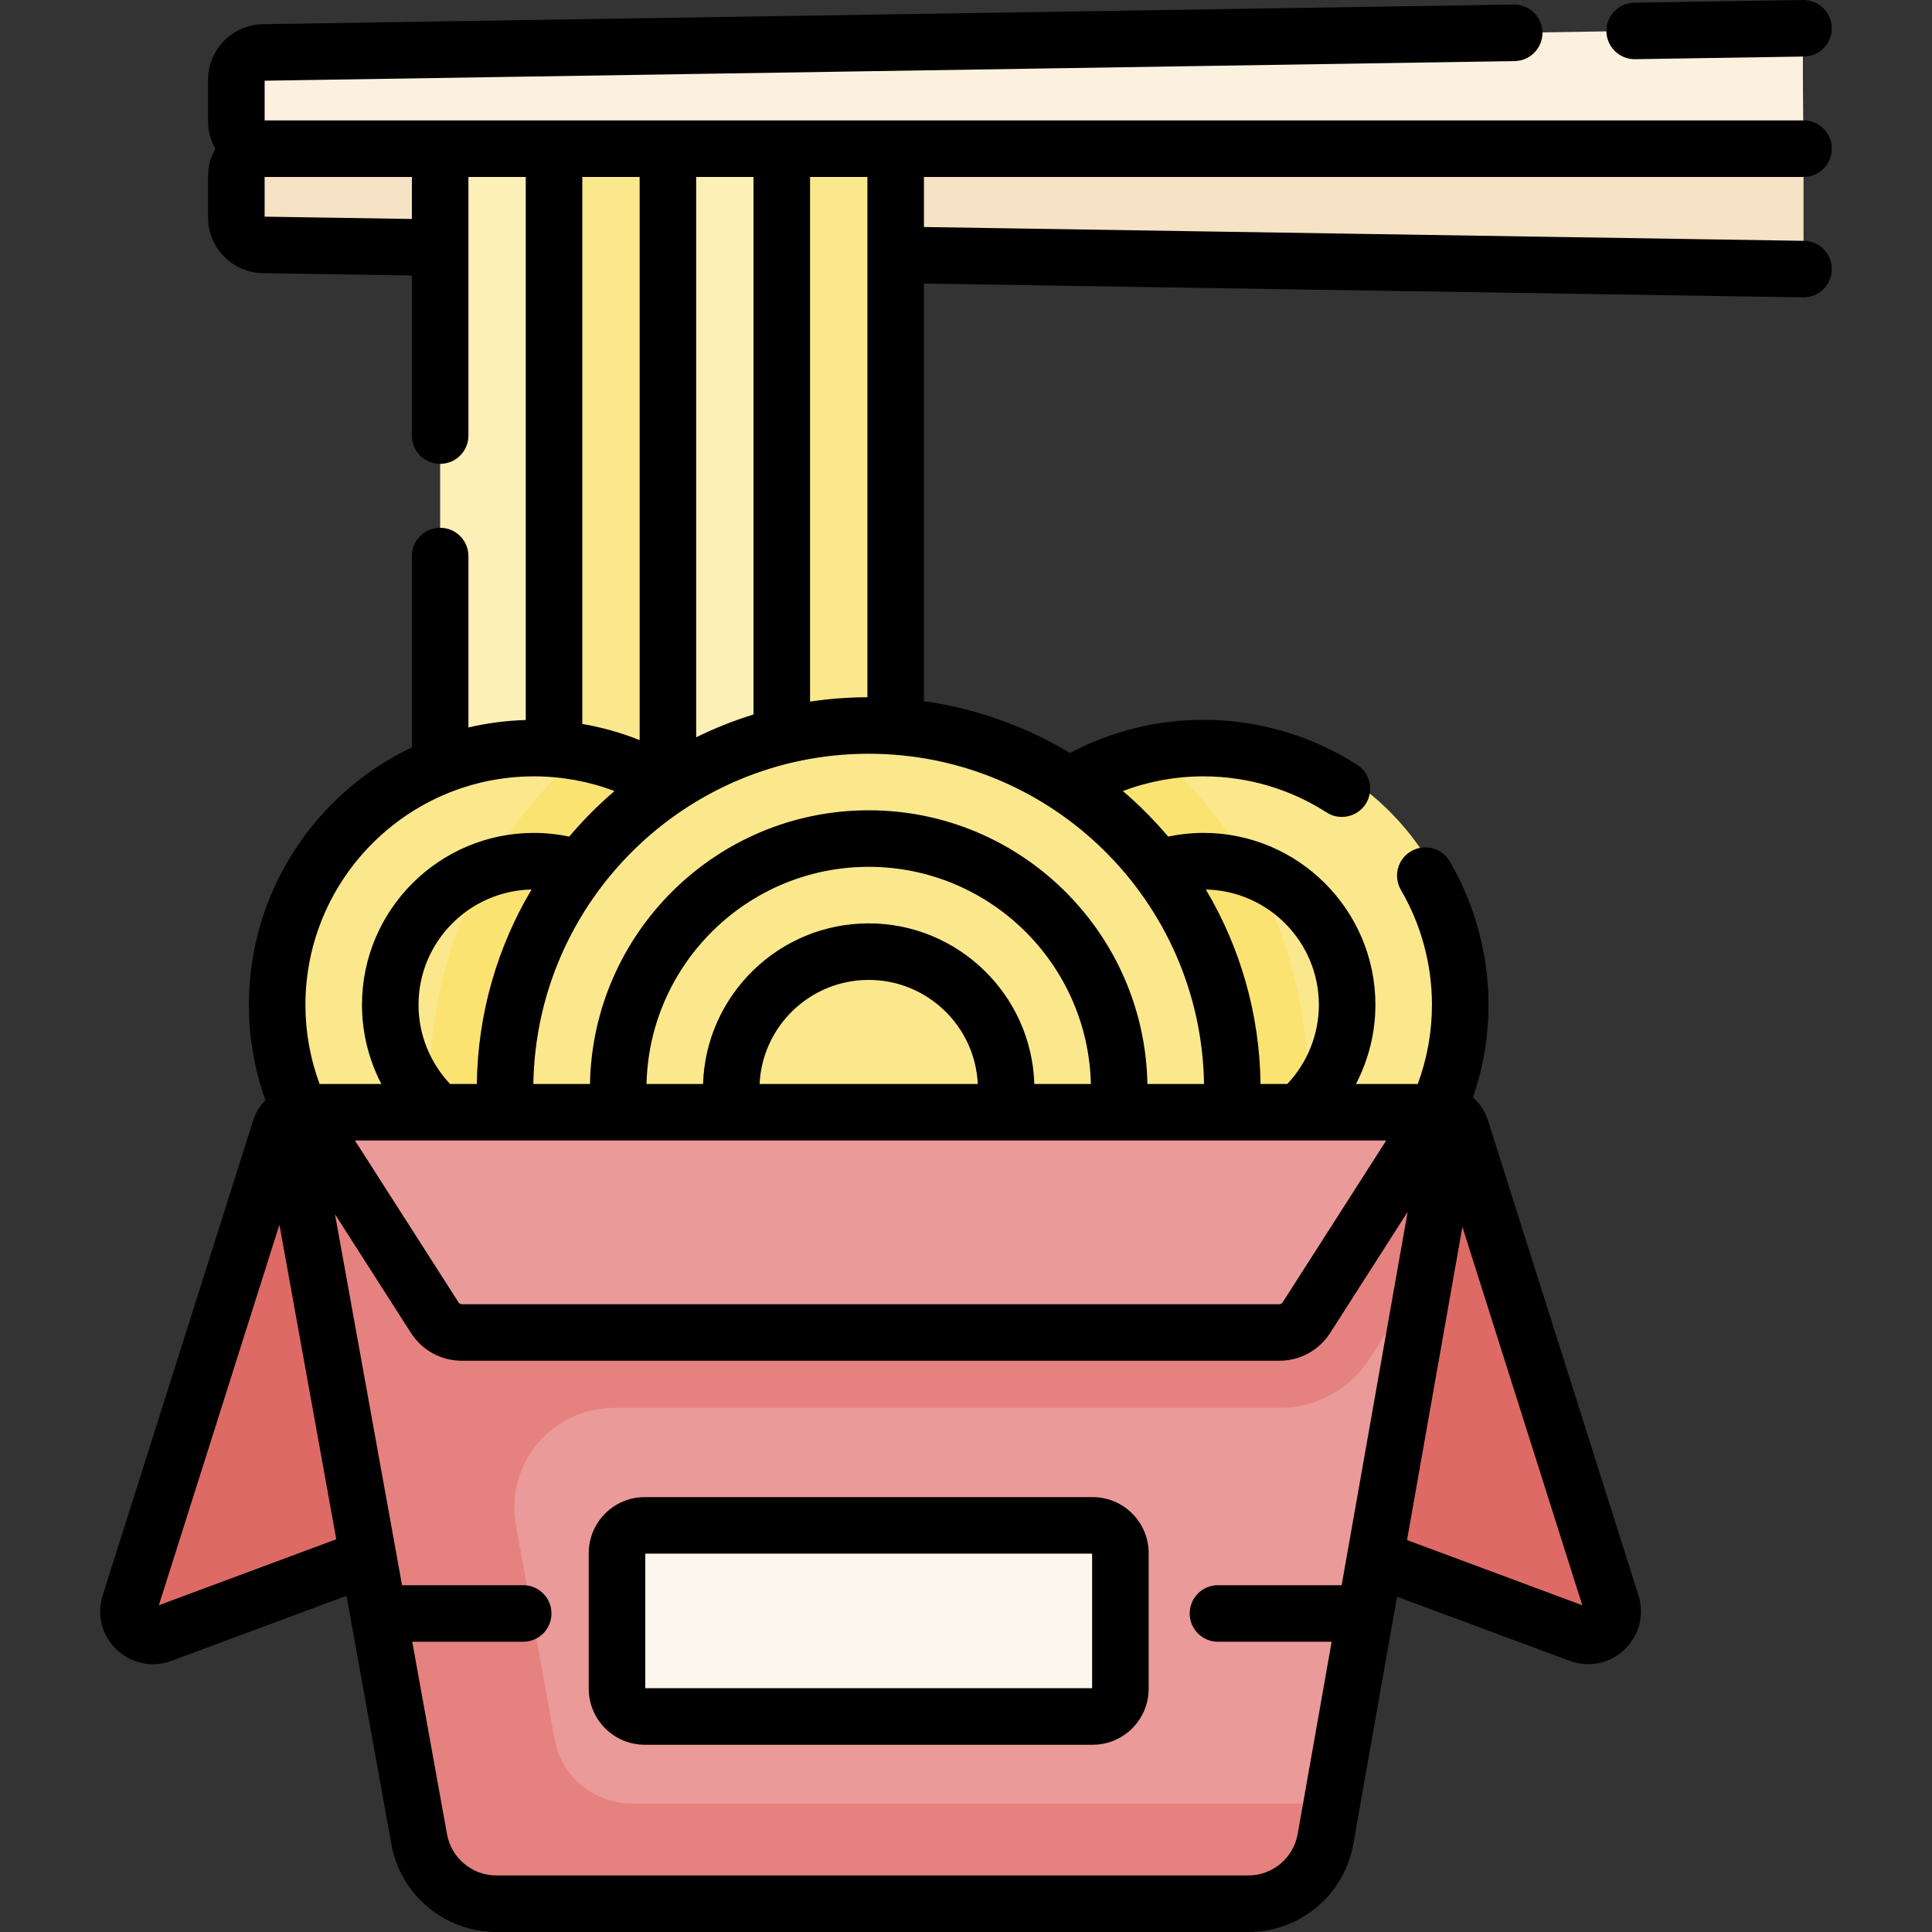 <svg id="Capa_1" enable-background="new 0 0 512.555 512.555" height="512" viewBox="0 0 512.555 512.555" width="512" xmlns="http://www.w3.org/2000/svg"><rect x="0" y="0" width="512.555" height="512.555" fill="#333333" stroke="none"/><g><g><g><path d="m470.888 71.273-401.078-6.298c-3.941-.062-7.104-3.275-7.104-7.216v-11.096c0-3.986 3.231-7.217 7.217-7.217h401.189c4.067 0 7.363 3.297 7.363 7.363v16.994c.001 4.172-3.416 7.535-7.587 7.47z" fill="#f6e2c4"/></g><g><g id="XMLID_206_"><g><path d="m207.411 23.477h30.21v255.93h-30.21z" fill="#fbe88c"/><path d="m146.981 23.477h30.22v255.93h-30.22z" fill="#fbe88c"/><g fill="#fcf0b6"><path d="m177.201 23.477h30.21v255.93h-30.21z"/><path d="m116.771 23.477h30.21v255.93h-30.21z"/></g></g></g></g><circle cx="319.126" cy="264.811" fill="#fbe88c" r="70.053"/><circle cx="141.166" cy="267.021" fill="#fbe88c" r="70.053"/><g fill="#fbe372"><path d="m302.912 196.638c-30.869 7.317-53.838 35.066-53.838 68.172 0 38.689 31.364 70.053 70.053 70.053 6.588 0 12.956-.929 19.001-2.63 5.675-13.7 8.816-28.707 8.816-44.435-.001-36.862-17.222-69.802-44.032-91.16z"/><path d="m113.984 287.799c0 16.769 3.568 32.719 9.976 47.138 5.506 1.391 11.268 2.136 17.206 2.136 38.689 0 70.053-31.364 70.053-70.052 0-33.682-23.775-61.802-55.455-68.519-25.521 21.384-41.78 53.475-41.78 89.297z"/><path d="m173.207 301.184c0-49.091 30.197-91.136 73.014-108.589-5.124-.841-10.395-1.275-15.757-1.275-53.284 0-96.479 43.195-96.479 96.479 0 44.215 29.744 81.481 70.314 92.886-19.297-20.893-31.092-48.818-31.092-79.501z"/></g><path d="m364.991 413.497 54.05 20.09c5.09 1.89 10.13-2.9 8.49-8.08l-39.9-125.91c-.4-1.26-1.16-2.34-2.16-3.12-1.11-.89-2.52-1.4-4.01-1.4h-301c-1.43 0-2.78.47-3.87 1.29-1.07.79-1.88 1.91-2.3 3.23l-39.9 125.91c-1.64 5.18 3.4 9.97 8.5 8.08l54.04-20.09 136.464-48.955z" fill="#de6a66"/><g><circle cx="230.463" cy="287.799" fill="#fbe88c" r="96.479"/><path d="m381.461 295.077h-301c-1.43 0-2.78.47-3.87 1.29l.13.71 15.562 86.128 22.448-3.328 9.771 91.843-15.866 1.971 2.575 14.245c1.8 9.91 10.42 17.12 20.49 17.12h199.46c10.1 0 18.74-7.25 20.5-17.2l9.246-52.306-5.045-2.916 1.099-9.228 6.598-2.856 1.252-7.084 20.39-115.39.27-1.6c-1.11-.889-2.52-1.399-4.01-1.399z" fill="#ea9a98"/><path d="m381.461 295.077h-264.39-36.61c-1.43 0-2.78.47-3.87 1.29l.13.71 7.365 40.76 14.948 82.715 4.328 2.691 1.303 9.618-2.921 2.689 9.467 52.387c1.8 9.91 10.42 17.12 20.49 17.12h199.46c10.1 0 18.74-7.25 20.5-17.2l1.655-9.365h-185.704c-10.07 0-18.69-7.21-20.49-17.12l-10.252-56.722c-2.932-16.225 9.535-31.148 26.023-31.148h176.509c9.777 0 18.762-4.917 24.033-13.153l14.866-23.232 6.899-39.041.27-1.6c-1.109-.889-2.519-1.399-4.009-1.399z" fill="#e5827f"/><path d="m381.462 295.074-34.873 54.495c-1.568 2.451-4.277 3.934-7.187 3.934h-216.877c-2.91 0-5.619-1.483-7.187-3.934l-34.873-54.495z" fill="#ea9a98"/><path d="m289.877 455.38h-118.827c-4.063 0-7.357-3.294-7.357-7.357v-35.983c0-4.063 3.294-7.357 7.357-7.357h118.827c4.063 0 7.357 3.294 7.357 7.357v35.983c.001 4.063-3.293 7.357-7.357 7.357z" fill="#fcf6ed"/></g><g><path d="m473.817 39.446h-403.894c-3.986 0-7.217-3.231-7.217-7.217v-11.096c0-3.942 3.163-7.154 7.104-7.216l403.849-6.341c2.59-.041 4.703 2.059 4.671 4.649-.078 6.331.017 16.627.086 22.577.03 2.56-2.038 4.644-4.599 4.644z" fill="#fcf1de"/></g></g><g><path d="m289.877 397.182h-118.827c-8.192 0-14.857 6.665-14.857 14.857v35.983c0 8.192 6.665 14.857 14.857 14.857h118.828c8.192 0 14.857-6.665 14.857-14.857v-35.983c0-8.192-6.665-14.857-14.858-14.857zm-.142 50.698h-118.543v-35.698h118.542v35.698z"/><path d="m478.593 63.893-233.473-3.666v-13.282h233.355c4.142 0 7.5-3.358 7.5-7.5s-3.358-7.5-7.5-7.5h-408.269v-10.534l331.625-5.207c4.142-.065 7.446-3.475 7.381-7.617s-3.493-7.404-7.617-7.381l-331.903 5.211c-7.987.125-14.486 6.727-14.486 14.716v11.096c0 2.623.698 5.082 1.905 7.217-1.208 2.135-1.905 4.594-1.905 7.217v11.096c0 7.988 6.499 14.59 14.486 14.715l39.58.621v42.467c0 4.142 3.358 7.5 7.5 7.5s7.5-3.358 7.5-7.5v-68.617h15.212v144.076c-5.22.148-10.306.825-15.212 1.984v-45.481c0-4.142-3.358-7.5-7.5-7.5s-7.5 3.358-7.5 7.5v50.741c-25.54 12.154-43.24 38.207-43.24 68.323 0 8.703 1.48 17.169 4.363 25.264-1.454 1.513-2.584 3.366-3.252 5.474l-39.897 125.911c-1.633 5.151-.216 10.666 3.697 14.392 2.667 2.54 6.108 3.881 9.633 3.881 1.646 0 3.311-.292 4.923-.892l46.425-17.255 11.91 65.909c2.438 13.491 14.158 23.283 27.868 23.283h199.455c13.763 0 25.491-9.837 27.887-23.391l11.589-65.567 45.795 17.021c5.065 1.883 10.643.738 14.556-2.989 3.913-3.726 5.33-9.241 3.698-14.392l-39.897-125.911c-.78-2.461-2.189-4.576-4.011-6.205 2.719-7.874 4.122-16.091 4.122-24.533 0-13.373-3.557-26.534-10.285-38.062-2.088-3.577-6.681-4.785-10.258-2.696-3.577 2.088-4.785 6.681-2.697 10.258 5.391 9.235 8.24 19.782 8.24 30.5 0 7.24-1.279 14.275-3.767 20.985h-16.389c3.342-6.424 5.155-13.609 5.155-20.985 0-25.156-20.466-45.623-45.622-45.623-3.156 0-6.289.331-9.364.979-3.672-4.347-7.693-8.39-12.021-12.085 6.795-2.561 14.034-3.894 21.385-3.894 11.617 0 22.919 3.312 32.683 9.578 1.254.805 2.657 1.189 4.044 1.189 2.469 0 4.886-1.218 6.319-3.45 2.237-3.486 1.225-8.125-2.261-10.363-12.186-7.82-26.289-11.954-40.784-11.954-12.393 0-24.535 3.034-35.403 8.799-11.638-6.995-24.749-11.774-38.749-13.758v-110.777l233.238 3.662c.04 0 .08.001.12.001 4.087 0 7.432-3.281 7.497-7.382.062-4.142-3.242-7.552-7.384-7.617zm-159.168 223.681h-15.018c-.738-40.158-33.613-72.605-73.944-72.605s-73.206 32.447-73.944 72.605h-15.017c.738-48.431 40.358-87.605 88.962-87.605 48.603 0 88.223 39.174 88.961 87.605zm48.333 15-27.486 42.952c-.19.298-.516.477-.87.477h-216.877c-.354 0-.68-.178-.87-.476l-27.486-42.952h273.589zm-256.725-35.985c0-16.672 13.395-30.266 29.987-30.606-9.008 15.154-14.273 32.777-14.519 51.591h-7.099c-5.343-5.667-8.369-13.172-8.369-20.985zm163.374 20.985c-.73-23.615-20.155-42.605-43.944-42.605s-43.214 18.99-43.944 42.605h-15c.735-31.887 26.884-57.605 58.944-57.605s58.209 25.718 58.944 57.605zm-15 0h-57.888c.72-15.344 13.426-27.605 28.944-27.605s28.224 12.261 28.944 27.605zm-74.711-91.973v-148.656h15.212v142.608c-5.26 1.621-10.342 3.65-15.212 6.048zm30.212-9.468v-139.188h15.212v138.028c-5.167.018-10.246.412-15.212 1.16zm-105.636-128.04-39.066-.613v-10.535h39.066zm60.424-11.148v149.405c-4.903-1.958-10.001-3.396-15.212-4.29v-145.115zm-28.041 159.021c7.351 0 14.588 1.334 21.383 3.895-4.327 3.694-8.347 7.737-12.019 12.084-3.076-.648-6.208-.979-9.365-.979-25.156 0-45.622 20.466-45.622 45.623 0 7.374 1.805 14.561 5.144 20.985h-16.385c-2.487-6.708-3.759-13.744-3.759-20.985.001-33.427 27.196-60.623 60.623-60.623zm-99.505 219.895 31.985-100.941 15.079 83.448zm302.122 60.693c-1.126 6.375-6.642 11.001-13.115 11.001h-199.455c-6.448 0-11.96-4.605-13.107-10.951l-9.226-51.054h29.435c4.142 0 7.5-3.358 7.5-7.5s-3.358-7.5-7.5-7.5h-32.145l-17.786-98.422 20.147 31.483c2.961 4.628 8.01 7.391 13.504 7.391h216.877c5.494 0 10.542-2.763 13.504-7.391l20.535-32.089-17.503 99.029h-32.815c-4.142 0-7.5 3.358-7.5 7.5s3.358 7.5 7.5 7.5h30.164zm75.505-60.693-46.491-17.28 14.686-83.091zm-69.884-159.272c0 7.813-3.026 15.318-8.369 20.985h-7.099c-.245-18.814-5.511-36.438-14.519-51.591 16.593.34 29.987 13.934 29.987 30.606z"/><path d="m433.673 15.703c.04 0 .08 0 .12-.001l44.8-.704c4.142-.065 7.446-3.475 7.381-7.617s-3.494-7.406-7.616-7.381l-44.8.704c-4.142.065-7.446 3.475-7.381 7.617.064 4.101 3.409 7.382 7.496 7.382z"/></g></g></svg>